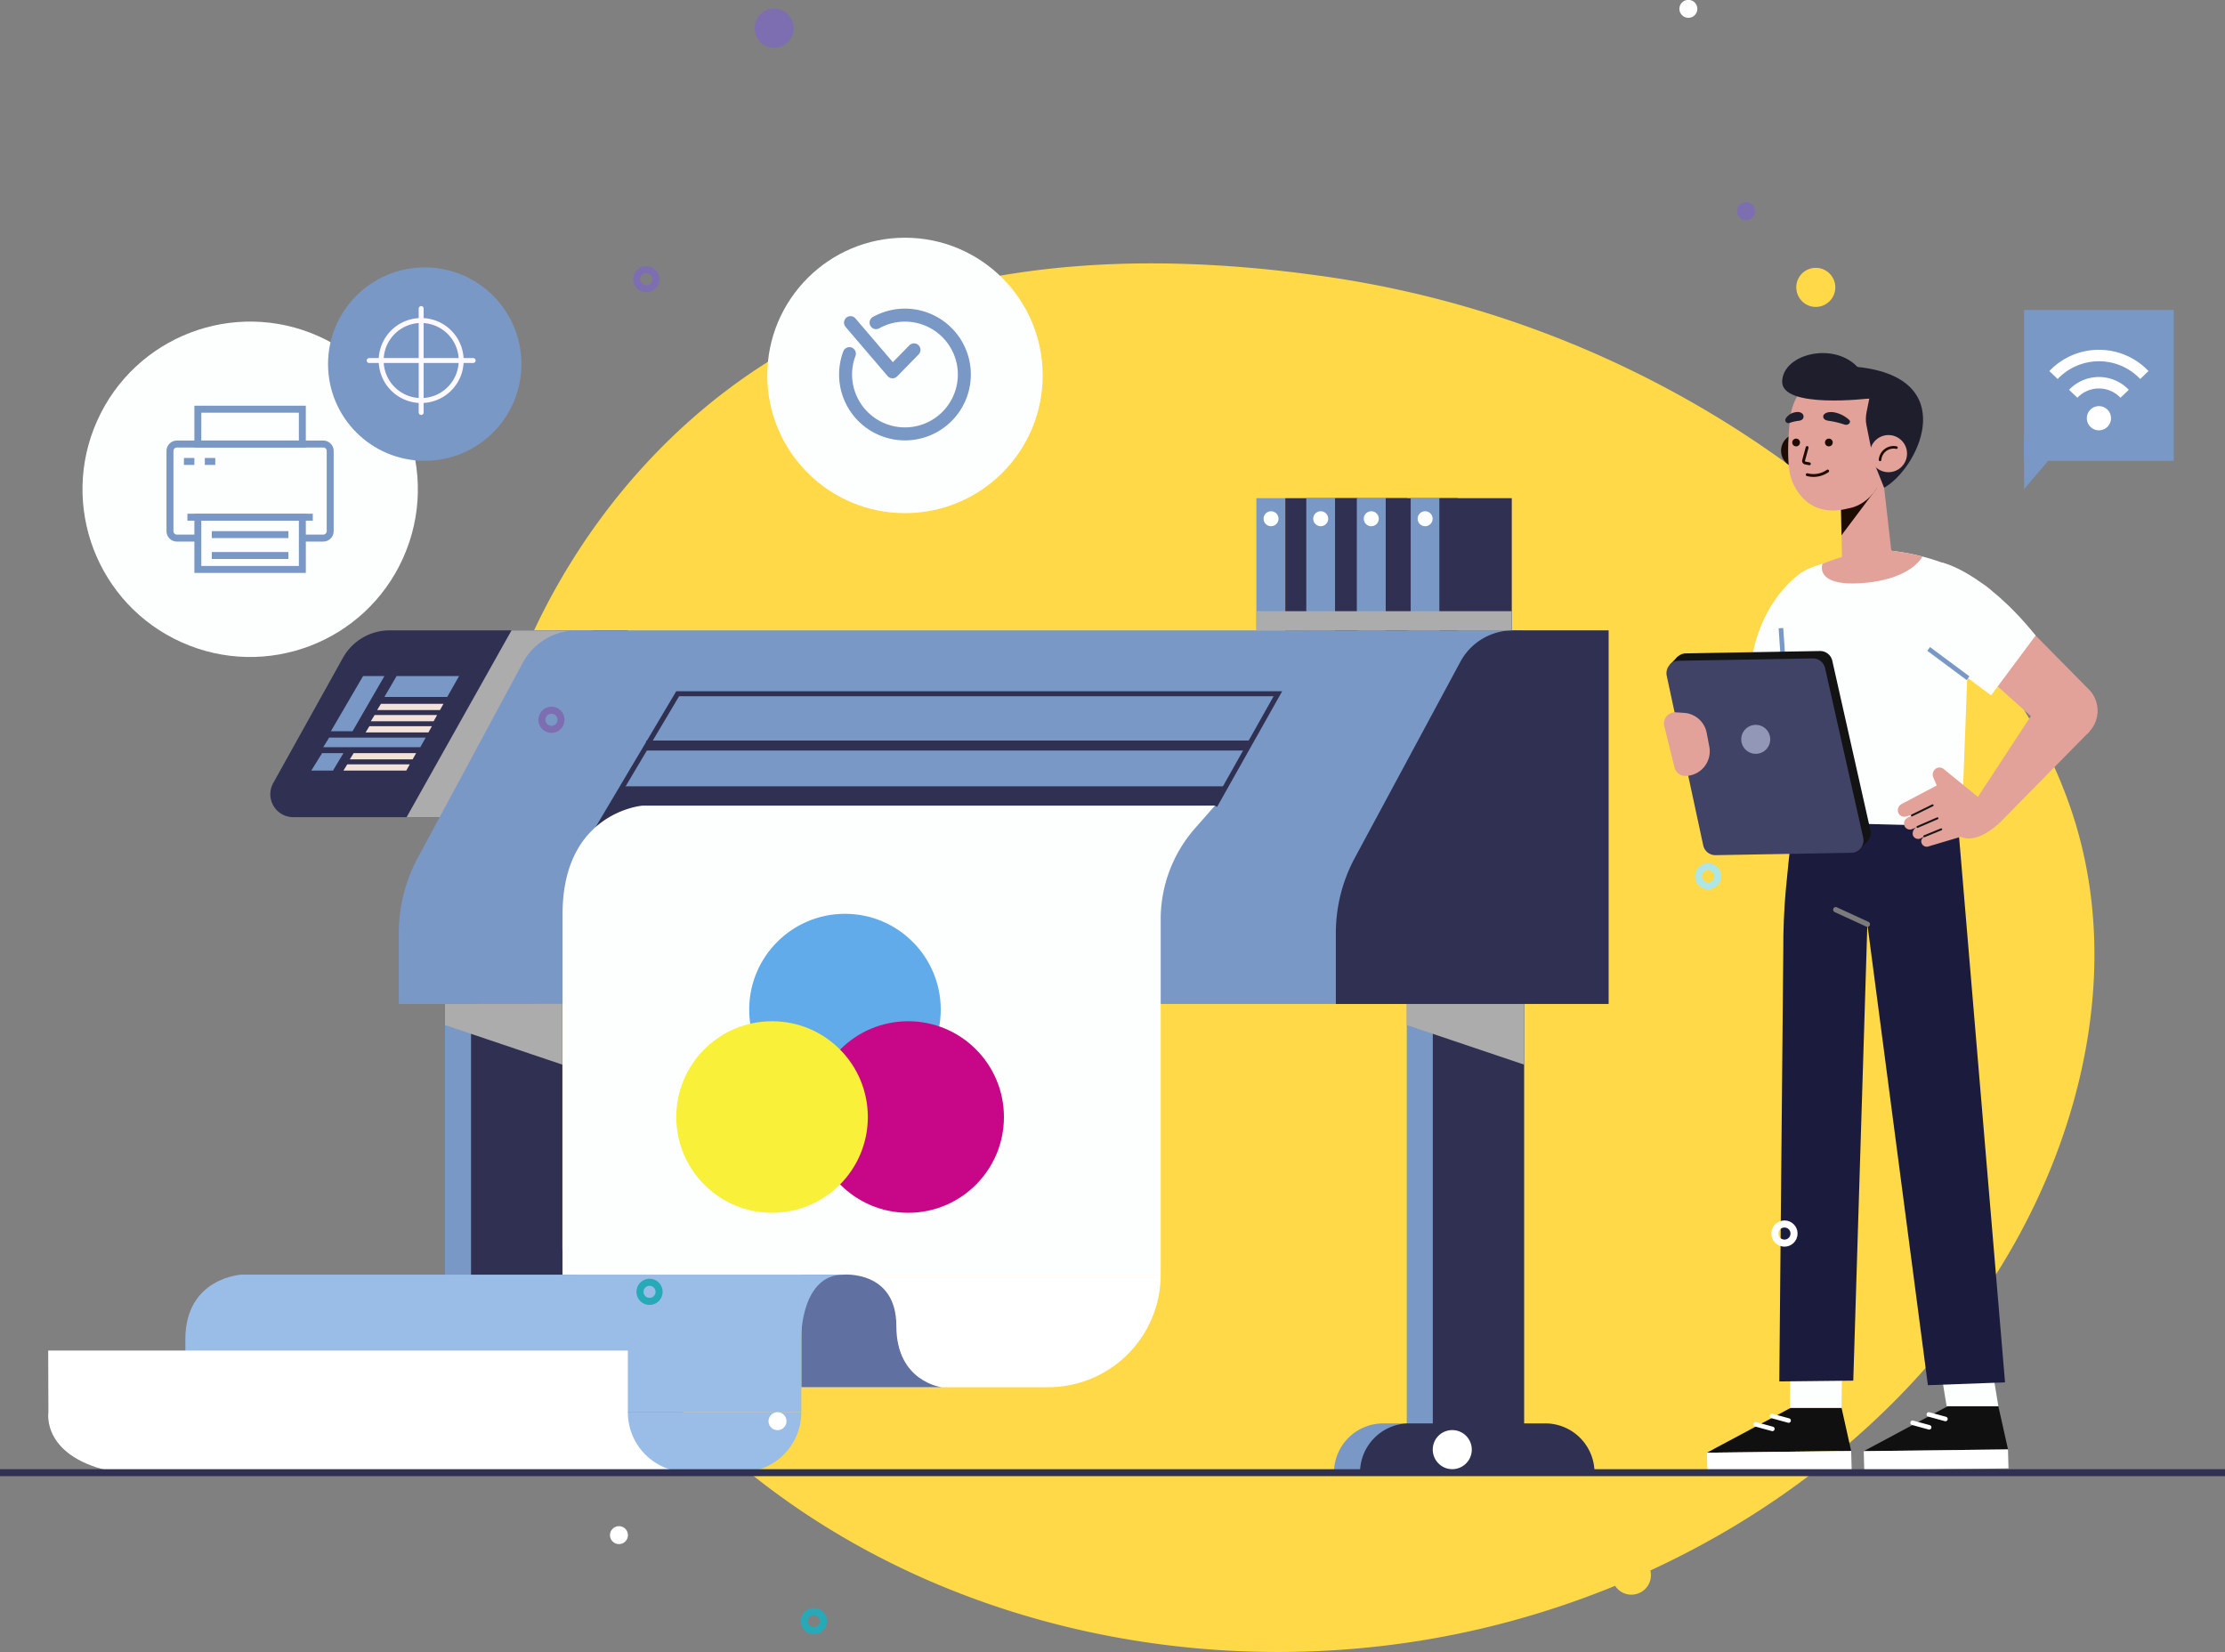 <svg xmlns="http://www.w3.org/2000/svg" xmlns:xlink="http://www.w3.org/1999/xlink" width="472.175" height="350.54" viewBox="0 0 472.175 350.54">
  <rect x="0" y="0" width="472.175" height="350.54" fill="#808080" stroke="none"/>
  <defs>
    <clipPath id="clip-path">
      <path id="Trazado_57752" data-name="Trazado 57752" d="M77.769,116.292,58.027,97.52H97.51L77.769,116.292" transform="translate(-58.027 -97.52)" fill="none"/>
    </clipPath>
  </defs>
  <g id="Grupo_1099237" data-name="Grupo 1099237" transform="translate(-895 -3837.383)">
    <g id="Grupo_1099236" data-name="Grupo 1099236">
      <g id="Grupo_1099235" data-name="Grupo 1099235">
        <g id="Grupo_1099234" data-name="Grupo 1099234">
          <g id="Grupo_1099233" data-name="Grupo 1099233">
            <g id="Grupo_1099232" data-name="Grupo 1099232">
              <g id="Grupo_1099231" data-name="Grupo 1099231">
                <path id="Trazado_873116" data-name="Trazado 873116" d="M210.65,73.881C175.378,69.01,138.118,70.2,106.021,85.618,61.509,107,32.275,155.47,31.154,204.838s24.6,97.877,64.328,127.2S187.61,371.757,236.2,362.952c48.994-8.879,94.98-37.664,120.537-80.4,16.387-27.4,24.047-61.239,14.994-91.858-5.466-18.481-16.639-34.855-29.782-48.952A220.04,220.04,0,0,0,210.65,73.881Z" transform="translate(963.881 3821.939)" fill="#ffd947"/>
                <g id="Grupo_28804" data-name="Grupo 28804" transform="translate(895 3887.826)">
                  <g id="Grupo_28753" data-name="Grupo 28753" transform="translate(6.085 0)">
                    <g id="Grupo_28740" data-name="Grupo 28740" transform="translate(0 6.295)">
                      <g id="Grupo_28736" data-name="Grupo 28736" transform="translate(0 0.102)">
                        <circle id="Elipse_1403" data-name="Elipse 1403" cx="35.577" cy="35.577" r="35.577" transform="matrix(-0.913, -0.408, 0.408, -0.913, 64.972, 93.981)" fill="#fdffff"/>
                        <g id="Grupo_28735" data-name="Grupo 28735" transform="translate(29.25 29.25)">
                          <path id="Trazado_57739" data-name="Trazado 57739" d="M537.4,117.16h4.436v-1.479H537.4a.74.74,0,0,1-.739-.739v-17a.74.74,0,0,1,.739-.74h31.045a.741.741,0,0,1,.74.74v17a.74.74,0,0,1-.74.739h-4.435v1.479h4.435a2.22,2.22,0,0,0,2.217-2.217v-17a2.22,2.22,0,0,0-2.217-2.218H537.4a2.22,2.22,0,0,0-2.217,2.218v17A2.22,2.22,0,0,0,537.4,117.16Z" transform="translate(-535.187 -88.333)" fill="#7a98c5"/>
                          <path id="Trazado_57740" data-name="Trazado 57740" d="M543.558,130.264h23.653V117.7H543.558Zm22.175-1.478h-20.7v-9.609h20.7Z" transform="translate(-537.645 -94.784)" fill="#7a98c5"/>
                          <path id="Trazado_57741" data-name="Trazado 57741" d="M543.558,94.131h23.653v-8.87H543.558Zm22.175-1.479h-20.7V86.74h20.7Z" transform="translate(-537.645 -85.261)" fill="#7a98c5"/>
                          <rect id="Rectángulo_5616" data-name="Rectángulo 5616" width="26.61" height="1.478" transform="translate(4.435 22.914)" fill="#7a98c5"/>
                          <rect id="Rectángulo_5617" data-name="Rectángulo 5617" width="2.217" height="1.478" transform="translate(8.131 11.088)" fill="#7a98c5"/>
                          <rect id="Rectángulo_5618" data-name="Rectángulo 5618" width="2.218" height="1.478" transform="translate(3.696 11.088)" fill="#7a98c5"/>
                          <rect id="Rectángulo_5619" data-name="Rectángulo 5619" width="16.262" height="1.478" transform="translate(9.609 26.61)" fill="#7a98c5"/>
                          <rect id="Rectángulo_5620" data-name="Rectángulo 5620" width="16.262" height="1.478" transform="translate(9.609 31.045)" fill="#7a98c5"/>
                        </g>
                      </g>
                      <g id="Grupo_28739" data-name="Grupo 28739" transform="translate(63.53 0)">
                        <ellipse id="Elipse_1404" data-name="Elipse 1404" cx="20.519" cy="20.519" rx="20.519" ry="20.519" transform="translate(0)" fill="#7a98c5"/>
                        <g id="Grupo_28738" data-name="Grupo 28738" transform="translate(8.212 8.211)">
                          <path id="Trazado_57742" data-name="Trazado 57742" d="M620.412,85.307a9.015,9.015,0,1,0-9.015-9.014A9.025,9.025,0,0,0,620.412,85.307Zm0-16.979a7.964,7.964,0,1,1-7.964,7.965A7.973,7.973,0,0,1,620.412,68.328Z" transform="translate(-608.86 -64.74)" fill="#fdf9ff"/>
                          <g id="Grupo_28737" data-name="Grupo 28737">
                            <path id="Trazado_57743" data-name="Trazado 57743" d="M623.94,86.79a.526.526,0,0,0,.526-.525V64.211a.525.525,0,1,0-1.05,0V86.265A.526.526,0,0,0,623.94,86.79Z" transform="translate(-612.388 -63.685)" fill="#fdf9ff"/>
                            <path id="Trazado_57744" data-name="Trazado 57744" d="M608.33,80.346h22.055a.525.525,0,1,0,0-1.05H608.33a.525.525,0,0,0,0,1.05Z" transform="translate(-607.805 -68.268)" fill="#fdf9ff"/>
                          </g>
                        </g>
                      </g>
                    </g>
                    <g id="Grupo_28749" data-name="Grupo 28749" transform="translate(419.595 15.329)">
                      <g id="Grupo_28742" data-name="Grupo 28742" transform="translate(3.859 0)">
                        <rect id="Rectángulo_5624" data-name="Rectángulo 5624" width="31.765" height="32.019" transform="translate(0)" fill="#7a98c5"/>
                        <path id="Trazado_57748" data-name="Trazado 57748" d="M95.013,129.59v11.163l9.5-11.163Z" transform="translate(-95.013 -102.736)" fill="#7a98c5"/>
                      </g>
                      <g id="Grupo_28748" data-name="Grupo 28748" transform="translate(0 4.199)">
                        <path id="Trazado_57749" data-name="Trazado 57749" d="M82.339,123.027a2.567,2.567,0,1,0,2.567-2.567A2.567,2.567,0,0,0,82.339,123.027Z" transform="translate(-65.165 -104.255)" fill="#fff"/>
                        <g id="Grupo_28747" data-name="Grupo 28747">
                          <g id="Grupo_28746" data-name="Grupo 28746" clip-path="url(#clip-path)">
                            <g id="Grupo_28745" data-name="Grupo 28745" transform="translate(5.222 4.252)">
                              <g id="Grupo_28743" data-name="Grupo 28743" transform="translate(5.772 5.774)">
                                <path id="Trazado_57750" data-name="Trazado 57750" d="M82.34,129.206a8.746,8.746,0,1,0-8.748-8.748A8.755,8.755,0,0,0,82.34,129.206Zm0-15.059a6.312,6.312,0,1,1-6.314,6.311A6.318,6.318,0,0,1,82.34,114.147Z" transform="translate(-73.592 -111.713)" fill="#fff"/>
                              </g>
                              <g id="Grupo_28744" data-name="Grupo 28744">
                                <path id="Trazado_57751" data-name="Trazado 57751" d="M79.938,132.579a14.52,14.52,0,1,0-14.52-14.52A14.536,14.536,0,0,0,79.938,132.579Zm0-26.606a12.086,12.086,0,1,1-12.085,12.085A12.1,12.1,0,0,1,79.938,105.973Z" transform="translate(-65.418 -103.539)" fill="#fff"/>
                              </g>
                            </g>
                          </g>
                        </g>
                      </g>
                    </g>
                    <g id="Grupo_28752" data-name="Grupo 28752" transform="translate(156.744 0)">
                      <g id="Grupo_28750" data-name="Grupo 28750">
                        <ellipse id="Elipse_1405" data-name="Elipse 1405" cx="29.221" cy="29.221" rx="29.221" ry="29.221" fill="#fdffff"/>
                      </g>
                      <g id="Grupo_28751" data-name="Grupo 28751" transform="translate(16.62 16.426)">
                        <path id="Trazado_57753" data-name="Trazado 57753" d="M232.49,74.571a12.6,12.6,0,1,0,5.666-6.577" transform="translate(-231.688 -66.403)" fill="none" stroke="#7a98c5" stroke-linecap="round" stroke-linejoin="round" stroke-width="2.759"/>
                        <path id="Trazado_57754" data-name="Trazado 57754" d="M260.292,74.434l-4.559,4.66-8.915-10.434" transform="translate(-245.779 -67.065)" fill="none" stroke="#7a98c5" stroke-linecap="round" stroke-linejoin="round" stroke-width="2.759"/>
                      </g>
                    </g>
                  </g>
                  <g id="Grupo_28803" data-name="Grupo 28803" transform="translate(0 24.477)">
                    <g id="Grupo_28802" data-name="Grupo 28802" transform="translate(10.228)">
                      <g id="Grupo_28776" data-name="Grupo 28776" transform="translate(0 30.79)">
                        <g id="Grupo_28771" data-name="Grupo 28771" transform="translate(47.125)">
                          <g id="Grupo_28758" data-name="Grupo 28758" transform="translate(21.639 107.324)">
                            <g id="Grupo_28755" data-name="Grupo 28755" transform="translate(0)">
                              <g id="Grupo_28754" data-name="Grupo 28754">
                                <rect id="Rectángulo_5625" data-name="Rectángulo 5625" width="19.383" height="99.458" transform="translate(15.445)" fill="#7a98c5"/>
                                <path id="Rectángulo_5626" data-name="Rectángulo 5626" d="M10.457,0H39.3A10.457,10.457,0,0,1,49.76,10.457v0a0,0,0,0,1,0,0H0a0,0,0,0,1,0,0v0A10.457,10.457,0,0,1,10.457,0Z" transform="translate(0 89.001)" fill="#7a98c5"/>
                                <rect id="Rectángulo_5627" data-name="Rectángulo 5627" width="19.383" height="99.458" transform="translate(20.968)" fill="#2f3052"/>
                                <path id="Rectángulo_5628" data-name="Rectángulo 5628" d="M10.457,0H39.3A10.457,10.457,0,0,1,49.76,10.457v0a0,0,0,0,1,0,0H0a0,0,0,0,1,0,0v0A10.457,10.457,0,0,1,10.457,0Z" transform="translate(5.523 89.001)" fill="#2f3052"/>
                              </g>
                              <path id="Trazado_57756" data-name="Trazado 57756" d="M572.476,300.038v12.874l-24.906-8.4v-4.479Z" transform="translate(-532.125 -300.038)" fill="#acacac" style="mix-blend-mode: multiply;isolation: isolate"/>
                            </g>
                            <g id="Grupo_28757" data-name="Grupo 28757" transform="translate(204.101)">
                              <g id="Grupo_28756" data-name="Grupo 28756" transform="translate(0)">
                                <rect id="Rectángulo_5629" data-name="Rectángulo 5629" width="19.383" height="99.458" transform="translate(15.445)" fill="#7a98c5"/>
                                <path id="Rectángulo_5630" data-name="Rectángulo 5630" d="M10.457,0H39.3A10.457,10.457,0,0,1,49.76,10.457v0a0,0,0,0,1,0,0H0a0,0,0,0,1,0,0v0A10.457,10.457,0,0,1,10.457,0Z" transform="translate(0 89.001)" fill="#7a98c5"/>
                                <rect id="Rectángulo_5631" data-name="Rectángulo 5631" width="19.383" height="99.458" transform="translate(20.968)" fill="#2f3052"/>
                                <path id="Rectángulo_5632" data-name="Rectángulo 5632" d="M10.457,0H39.3A10.457,10.457,0,0,1,49.76,10.457v0a0,0,0,0,1,0,0H0a0,0,0,0,1,0,0v0A10.457,10.457,0,0,1,10.457,0Z" transform="translate(5.523 89.001)" fill="#2f3052"/>
                              </g>
                              <path id="Trazado_57757" data-name="Trazado 57757" d="M283.55,300.038v12.874l-24.906-8.4v-4.479Z" transform="translate(-243.199 -300.038)" fill="#acacac" style="mix-blend-mode: multiply;isolation: isolate"/>
                            </g>
                          </g>
                          <g id="Grupo_28763" data-name="Grupo 28763" transform="translate(0 28.048)">
                            <g id="Grupo_28760" data-name="Grupo 28760">
                              <path id="Trazado_57758" data-name="Trazado 57758" d="M603.785,187.815H553.24a11.369,11.369,0,0,0-9.9,5.788l-14.8,26.594a4.866,4.866,0,0,0,4.24,7.255h53.834Z" transform="translate(-527.899 -187.815)" fill="#2f3052"/>
                              <path id="Trazado_57759" data-name="Trazado 57759" d="M560.764,187.815,538.5,227.453H556.34l21.619-39.638Z" transform="translate(-509.564 -187.815)" fill="#acacac" style="mix-blend-mode: multiply;isolation: isolate"/>
                              <g id="Grupo_28759" data-name="Grupo 28759" transform="translate(8.704 9.7)">
                                <path id="Trazado_57760" data-name="Trazado 57760" d="M594.447,201.546l-2.512,4.426H578.6l2.583-4.426Z" transform="translate(-563.081 -201.546)" fill="#7a98c5"/>
                                <path id="Trazado_57761" data-name="Trazado 57761" d="M597.36,209.874l-.741,1.321H583.285l.812-1.321Z" transform="translate(-569.303 -203.991)" fill="#f3e2d9"/>
                                <path id="Trazado_57762" data-name="Trazado 57762" d="M599.269,213.243l-.741,1.321H585.194l.812-1.321Z" transform="translate(-572.561 -204.98)" fill="#f3e2d9"/>
                                <path id="Trazado_57763" data-name="Trazado 57763" d="M600.839,216.6l-.741,1.321H586.763l.812-1.321Z" transform="translate(-575.24 -205.964)" fill="#f3e2d9"/>
                                <path id="Trazado_57764" data-name="Trazado 57764" d="M605.583,224.7l-.741,1.321H591.508l.812-1.321Z" transform="translate(-583.335 -208.343)" fill="#f3e2d9"/>
                                <path id="Trazado_57765" data-name="Trazado 57765" d="M607.492,228.066l-.741,1.322H593.417l.812-1.322Z" transform="translate(-586.593 -209.332)" fill="#f3e2d9"/>
                                <path id="Trazado_57766" data-name="Trazado 57766" d="M610.37,220.015l-1.145,2.042h-20.6l1.254-2.042Z" transform="translate(-586.085 -206.968)" fill="#7a98c5"/>
                                <path id="Trazado_57767" data-name="Trazado 57767" d="M612.391,201.546l-6.757,11.7h-4.6l6.828-11.7Z" transform="translate(-596.871 -201.546)" fill="#7a98c5"/>
                                <path id="Trazado_57768" data-name="Trazado 57768" d="M620.166,224.7l-2.223,3.7h-4.6l2.293-3.7Z" transform="translate(-613.342 -208.343)" fill="#7a98c5"/>
                              </g>
                            </g>
                            <g id="Grupo_28762" data-name="Grupo 28762" transform="translate(27.277)">
                              <path id="Trazado_57769" data-name="Trazado 57769" d="M497.571,267.091H259.031V252.056a33.693,33.693,0,0,1,4.025-15.969L285.335,194.7a13.088,13.088,0,0,1,11.524-6.884H497.571Z" transform="translate(-259.031 -187.815)" fill="#7a98c5"/>
                              <path id="Trazado_57770" data-name="Trazado 57770" d="M291.149,267.091h-57.89V252.056a33.693,33.693,0,0,1,4.025-15.969l22.395-41.6a12.678,12.678,0,0,1,11.163-6.669h20.307Z" transform="translate(-34.403 -187.815)" fill="#2f3052"/>
                              <g id="Grupo_28761" data-name="Grupo 28761" transform="translate(42.227 13.447)">
                                <path id="Trazado_57771" data-name="Trazado 57771" d="M463.582,230.6l13.366-23.752H349.572l-16.954,28.558" transform="translate(-332.617 -206.85)" fill="none" stroke="#2f3052" stroke-miterlimit="10" stroke-width="1.062"/>
                                <line id="Línea_1" data-name="Línea 1" x1="127.818" transform="translate(10.317 10.991)" fill="none" stroke="#2f3052" stroke-miterlimit="10" stroke-width="2.123"/>
                                <path id="Trazado_57772" data-name="Trazado 57772" d="M481.544,234.659H353.516l-5.244,8.914,130.965-4.806Z" transform="translate(-348.272 -215.014)" fill="#2f3052"/>
                              </g>
                            </g>
                          </g>
                          <g id="Grupo_28770" data-name="Grupo 28770" transform="translate(209.27)">
                            <g id="Grupo_28769" data-name="Grupo 28769" transform="translate(0)">
                              <g id="Grupo_28764" data-name="Grupo 28764" transform="translate(0)">
                                <rect id="Rectángulo_5633" data-name="Rectángulo 5633" width="6.13" height="28.048" transform="translate(0)" fill="#7a98c5"/>
                                <rect id="Rectángulo_5634" data-name="Rectángulo 5634" width="15.322" height="28.048" transform="translate(6.13)" fill="#2f3052"/>
                              </g>
                              <g id="Grupo_28765" data-name="Grupo 28765" transform="translate(10.589)">
                                <rect id="Rectángulo_5635" data-name="Rectángulo 5635" width="6.13" height="28.048" transform="translate(0)" fill="#7a98c5"/>
                                <rect id="Rectángulo_5636" data-name="Rectángulo 5636" width="15.321" height="28.048" transform="translate(6.13)" fill="#2f3052"/>
                              </g>
                              <g id="Grupo_28766" data-name="Grupo 28766" transform="translate(21.315)">
                                <rect id="Rectángulo_5637" data-name="Rectángulo 5637" width="6.13" height="28.048" transform="translate(0)" fill="#7a98c5"/>
                                <rect id="Rectángulo_5638" data-name="Rectángulo 5638" width="15.321" height="28.048" transform="translate(6.13)" fill="#2f3052"/>
                              </g>
                              <g id="Grupo_28767" data-name="Grupo 28767" transform="translate(32.744)">
                                <rect id="Rectángulo_5639" data-name="Rectángulo 5639" width="6.13" height="28.048" transform="translate(0)" fill="#7a98c5"/>
                                <rect id="Rectángulo_5640" data-name="Rectángulo 5640" width="15.322" height="28.048" transform="translate(6.13)" fill="#2f3052"/>
                              </g>
                              <g id="Grupo_28768" data-name="Grupo 28768" transform="translate(1.522 2.772)">
                                <path id="Trazado_57773" data-name="Trazado 57773" d="M286.14,153.623a1.588,1.588,0,1,0,1.588-1.588A1.588,1.588,0,0,0,286.14,153.623Z" transform="translate(-253.44 -152.035)" fill="#fdffff"/>
                                <path id="Trazado_57774" data-name="Trazado 57774" d="M302.319,153.623a1.588,1.588,0,1,0,1.588-1.588A1.588,1.588,0,0,0,302.319,153.623Z" transform="translate(-281.048 -152.035)" fill="#fdffff"/>
                                <path id="Trazado_57775" data-name="Trazado 57775" d="M317.5,153.623a1.588,1.588,0,1,0,1.588-1.588A1.589,1.589,0,0,0,317.5,153.623Z" transform="translate(-306.959 -152.035)" fill="#fdffff"/>
                                <ellipse id="Elipse_1406" data-name="Elipse 1406" cx="1.588" cy="1.588" rx="1.588" ry="1.588" transform="translate(0 0)" fill="#fdffff"/>
                              </g>
                            </g>
                            <rect id="Rectángulo_5641" data-name="Rectángulo 5641" width="54.196" height="4.071" transform="translate(0 23.977)" fill="#acacac" style="mix-blend-mode: multiply;isolation: isolate"/>
                          </g>
                        </g>
                        <g id="Grupo_28775" data-name="Grupo 28775" transform="translate(0 65.246)">
                          <g id="Grupo_28773" data-name="Grupo 28773" transform="translate(109.155)">
                            <path id="Trazado_57776" data-name="Trazado 57776" d="M444.1,381.345h0a23.887,23.887,0,0,1-23.887,23.887H367.83V381.345Z" transform="translate(-317.167 -281.831)" fill="#fff"/>
                            <path id="Trazado_57777" data-name="Trazado 57777" d="M489.978,240.473H368.463s-16.924,1.354-16.924,23.017v76.5H478.47V264.592a29.251,29.251,0,0,1,7.282-19.313Z" transform="translate(-351.539 -240.473)" fill="#fdffff"/>
                            <g id="Grupo_28772" data-name="Grupo 28772" transform="translate(24.134 22.947)">
                              <ellipse id="Elipse_1407" data-name="Elipse 1407" cx="20.324" cy="20.324" rx="20.324" ry="20.324" transform="translate(15.473)" fill="#61abeb" style="mix-blend-mode: multiply;isolation: isolate"/>
                              <ellipse id="Elipse_1408" data-name="Elipse 1408" cx="20.324" cy="20.324" rx="20.324" ry="20.324" transform="translate(28.884 22.796)" fill="#c80788" style="mix-blend-mode: multiply;isolation: isolate"/>
                              <ellipse id="Elipse_1409" data-name="Elipse 1409" cx="20.324" cy="20.324" rx="20.324" ry="20.324" transform="translate(0 22.796)" fill="#f8f039" style="mix-blend-mode: multiply;isolation: isolate"/>
                            </g>
                          </g>
                          <g id="Grupo_28774" data-name="Grupo 28774" transform="translate(0 99.494)">
                            <path id="Trazado_57778" data-name="Trazado 57778" d="M442.538,381.337s11.236-.988,11.236,10.889,9.635,13,9.635,13H433.6V381.337Z" transform="translate(-273.787 -381.317)" fill="#5f70a1"/>
                            <path id="Trazado_57779" data-name="Trazado 57779" d="M602.8,381.345H475.06s-11.91.627-11.91,13.728v15.483H593.864V394.241S593.932,381.345,602.8,381.345Z" transform="translate(-434.046 -381.325)" fill="#9abde7"/>
                            <path id="Trazado_57780" data-name="Trazado 57780" d="M506.606,417.25s-1.568,9.635,14.118,12.685H644.646L629.573,417.25V404.144H506.563Z" transform="translate(-506.562 -388.018)" fill="#fff"/>
                            <path id="Trazado_57781" data-name="Trazado 57781" d="M512.6,422.7h0a12.685,12.685,0,0,1-12.685,12.685H488.48A12.685,12.685,0,0,1,475.795,422.7H512.6Z" transform="translate(-352.784 -393.465)" fill="#9abde7"/>
                          </g>
                        </g>
                      </g>
                      <g id="Grupo_28801" data-name="Grupo 28801" transform="translate(342.887)">
                        <g id="Grupo_28800" data-name="Grupo 28800" transform="translate(0)">
                          <g id="Grupo_28784" data-name="Grupo 28784" transform="translate(9.117 94.262)">
                            <g id="Grupo_28779" data-name="Grupo 28779" transform="translate(33.278 114.036)">
                              <g id="Grupo_28778" data-name="Grupo 28778" transform="translate(0 15.178)">
                                <path id="Trazado_57782" data-name="Trazado 57782" d="M141.862,420.876H131.1l-17.8,9.524,30.612-.365Z" transform="translate(-113.293 -420.876)" fill="#101010"/>
                                <g id="Grupo_28777" data-name="Grupo 28777" transform="translate(0 9.159)">
                                  <path id="Trazado_57783" data-name="Trazado 57783" d="M143.861,437.87l-.106-4.029-30.612.365.107,4.029Z" transform="translate(-113.142 -433.842)" fill="#fff"/>
                                </g>
                                <line id="Línea_2" data-name="Línea 2" x2="3.527" y2="0.964" transform="translate(10.363 3.507)" fill="none" stroke="#fff" stroke-linecap="round" stroke-linejoin="round" stroke-width="0.959"/>
                                <line id="Línea_3" data-name="Línea 3" x2="3.527" y2="0.964" transform="translate(13.811 1.738)" fill="none" stroke="#fff" stroke-linecap="round" stroke-linejoin="round" stroke-width="0.959"/>
                              </g>
                              <path id="Trazado_57784" data-name="Trazado 57784" d="M116.186,399.391h10.973l2.5,15.177H118.686Z" transform="translate(-101.09 -399.391)" fill="#fdffff"/>
                            </g>
                            <g id="Grupo_28782" data-name="Grupo 28782" transform="translate(0 114.367)">
                              <g id="Grupo_28781" data-name="Grupo 28781" transform="translate(0 15.178)">
                                <path id="Trazado_57785" data-name="Trazado 57785" d="M188.97,421.345H178.2l-17.8,9.524,30.612-.365Z" transform="translate(-160.401 -421.345)" fill="#101010"/>
                                <g id="Grupo_28780" data-name="Grupo 28780" transform="translate(0 9.159)">
                                  <path id="Trazado_57786" data-name="Trazado 57786" d="M190.969,438.339l-.107-4.029-30.612.365.107,4.029Z" transform="translate(-160.25 -434.31)" fill="#fff"/>
                                </g>
                                <line id="Línea_4" data-name="Línea 4" x2="3.527" y2="0.964" transform="translate(10.363 3.508)" fill="none" stroke="#fff" stroke-linecap="round" stroke-linejoin="round" stroke-width="0.959"/>
                                <line id="Línea_5" data-name="Línea 5" x2="3.527" y2="0.964" transform="translate(13.81 1.738)" fill="none" stroke="#fff" stroke-linecap="round" stroke-linejoin="round" stroke-width="0.959"/>
                              </g>
                              <path id="Trazado_57787" data-name="Trazado 57787" d="M163.219,399.859h10.973l-.18,15.177H163.04Z" transform="translate(-145.444 -399.859)" fill="#fdffff"/>
                            </g>
                            <g id="Grupo_28783" data-name="Grupo 28783" transform="translate(15.359)">
                              <path id="Trazado_57788" data-name="Trazado 57788" d="M118.115,237.962s-.908,1.939-2.573,19.8c-.343,3.671-.555,8.786-.518,12.473l-.849,91.679,15.7-.169,2.99-96.847,12.844,97.809,16.371-.595L151.852,240.746l-7.393-1.284Z" transform="translate(-114.175 -237.962)" fill="#1b1c3d"/>
                              <line id="Línea_6" data-name="Línea 6" x1="6.713" y1="3.091" transform="translate(11.979 23.845)" fill="none" stroke="#7b7b7b" stroke-linecap="round" stroke-linejoin="round" stroke-width="1.11"/>
                            </g>
                          </g>
                          <g id="Grupo_28796" data-name="Grupo 28796" transform="translate(0 41.658)">
                            <g id="Grupo_28788" data-name="Grupo 28788" transform="translate(18.322 4.833)">
                              <g id="Grupo_28787" data-name="Grupo 28787">
                                <g id="Grupo_28786" data-name="Grupo 28786">
                                  <g id="Grupo_28785" data-name="Grupo 28785">
                                    <path id="Trazado_57789" data-name="Trazado 57789" d="M183.078,170.336s-9.225,5.5-11.018,20.389l13.172,7.237Z" transform="translate(-172.06 -170.336)" fill="#fdffff"/>
                                  </g>
                                </g>
                              </g>
                            </g>
                            <g id="Grupo_28789" data-name="Grupo 28789" transform="translate(24.637)">
                              <path id="Trazado_57790" data-name="Trazado 57790" d="M146.511,163.677a46.212,46.212,0,0,1,13.252,3.077,32.674,32.674,0,0,1,2.992,1.358c2.941,1.539,2.061,4.864,1.691,8.259l-1.728,45.9-37.035-.942-1.47-43.448a10.433,10.433,0,0,1,6.8-10.608c4.85-1.71,10.77-3.625,13.351-3.781Z" transform="translate(-124.187 -163.495)" fill="#fdffff"/>
                              <line id="Línea_7" data-name="Línea 7" x1="0.922" y1="13.442" transform="translate(0.185 16.707)" fill="none" stroke="#7a98c5" stroke-miterlimit="10" stroke-width="0.984"/>
                              <path id="Trazado_57791" data-name="Trazado 57791" d="M139.137,166.519s6.817-2.67,11.168-3.024a48.786,48.786,0,0,1,10.033,1.512s-2.267,4.838-12.7,5.631S139.137,166.519,139.137,166.519Z" transform="translate(-130.124 -163.495)" fill="#e3a299"/>
                            </g>
                            <g id="Grupo_28791" data-name="Grupo 28791" transform="translate(0 21.563)">
                              <g id="Grupo_28790" data-name="Grupo 28790" transform="translate(0.53)">
                                <path id="Trazado_57792" data-name="Trazado 57792" d="M154.594,197.725l7.738,35.956a2.647,2.647,0,0,0,2.634,2.09l28.779-.508a2.647,2.647,0,0,0,2.536-3.228l-8.086-35.95a2.647,2.647,0,0,0-2.629-2.066l-28.432.5A2.647,2.647,0,0,0,154.594,197.725Z" transform="translate(-153.002 -194.019)" fill="#131314"/>
                                <path id="Trazado_57793" data-name="Trazado 57793" d="M156.991,195.711l-1.7,1.756L195.6,236.59l1.819-1.886Z" transform="translate(-154.612 -194.516)" fill="#131314"/>
                                <path id="Trazado_57794" data-name="Trazado 57794" d="M156.76,199.946,164.5,235.9a2.647,2.647,0,0,0,2.635,2.09l28.779-.507a2.648,2.648,0,0,0,2.536-3.228l-8.086-35.949a2.647,2.647,0,0,0-2.629-2.066l-28.432.5A2.647,2.647,0,0,0,156.76,199.946Z" transform="translate(-156.7 -194.671)" fill="#404366"/>
                                <path id="Trazado_57795" data-name="Trazado 57795" d="M184.736,218.947a3.073,3.073,0,1,0,3.38-2.731A3.073,3.073,0,0,0,184.736,218.947Z" transform="translate(-168.844 -200.531)" fill="#9297b7"/>
                              </g>
                              <path id="Trazado_57796" data-name="Trazado 57796" d="M202.955,215.356l2.167,8.777a2.362,2.362,0,0,0,2.336,1.8h0a5.236,5.236,0,0,0,5.051-6.215l-.557-2.925a5.235,5.235,0,0,0-4.8-4.244l-1.747-.115A2.364,2.364,0,0,0,202.955,215.356Z" transform="translate(-202.885 -199.423)" fill="#e3a299"/>
                            </g>
                            <g id="Grupo_28795" data-name="Grupo 28795" transform="translate(49.627 2.771)">
                              <g id="Grupo_28792" data-name="Grupo 28792" transform="translate(0 23.445)">
                                <path id="Trazado_57797" data-name="Trazado 57797" d="M106.154,200.606,88.738,227.2l4.691,5.322,19.226-19.54Z" transform="translate(-71.927 -200.606)" fill="#e3a299"/>
                                <path id="Trazado_57798" data-name="Trazado 57798" d="M116.762,236.756l7.45-3.93-.731-1.7a1.538,1.538,0,0,1,.4-1.772,1.407,1.407,0,0,1,1.8-.03l7.337,5.977,4.435,5.562c-4.024,3.574-6.654,3.531-8.17,2.838-.177.061-.352.128-.531.182l-6.192,1.842a1.16,1.16,0,0,1-1.52-.571c-.2-.419-.275-1.091.916-1.718l-1.192.627a1.206,1.206,0,0,1-1.592-.622,1.47,1.47,0,0,1,.76-1.741l-.913.372a1.244,1.244,0,0,1-1.686-.769,1.37,1.37,0,0,1,.68-1.623l1.317-.692-1.563.393a1.355,1.355,0,0,1-1.759-.918A1.486,1.486,0,0,1,116.762,236.756Z" transform="translate(-115.954 -208.947)" fill="#e3a299"/>
                                <line id="Línea_8" data-name="Línea 8" y1="2.156" x2="4.404" transform="translate(2.984 28.083)" fill="none" stroke="#171717" stroke-linecap="round" stroke-linejoin="round" stroke-width="0.414"/>
                                <line id="Línea_9" data-name="Línea 9" y1="1.835" x2="4.246" transform="translate(4.168 30.841)" fill="none" stroke="#171717" stroke-linecap="round" stroke-linejoin="round" stroke-width="0.414"/>
                                <line id="Línea_10" data-name="Línea 10" y1="1.472" x2="3.598" transform="translate(5.61 33.181)" fill="none" stroke="#171717" stroke-linecap="round" stroke-linejoin="round" stroke-width="0.414"/>
                              </g>
                              <g id="Grupo_28794" data-name="Grupo 28794" transform="translate(5.384)">
                                <path id="Trazado_57799" data-name="Trazado 57799" d="M88.4,185.076l22.147,19.815a5.944,5.944,0,0,0,7.763.791h0a6.482,6.482,0,0,0,1.118-9.481L98.607,175.094A6.837,6.837,0,0,0,89,174.287h0A7.458,7.458,0,0,0,88.4,185.076Z" transform="translate(-83.989 -168.964)" fill="#e3a299"/>
                                <g id="Grupo_28793" data-name="Grupo 28793" transform="translate(0)">
                                  <path id="Trazado_57800" data-name="Trazado 57800" d="M108.915,167.418s8.894,1.8,19.936,15.5L119.4,195.61l-14.409-10.7Z" transform="translate(-104.987 -167.418)" fill="#fdffff"/>
                                  <line id="Línea_11" data-name="Línea 11" x1="8.358" y1="6.208" transform="translate(1.159 18.35)" fill="none" stroke="#7a98c5" stroke-miterlimit="10" stroke-width="0.984"/>
                                </g>
                              </g>
                            </g>
                          </g>
                          <g id="Grupo_28799" data-name="Grupo 28799" transform="translate(24.862)">
                            <path id="Trazado_57801" data-name="Trazado 57801" d="M178.37,133.145a3.6,3.6,0,1,1-2.715-4.3A3.6,3.6,0,0,1,178.37,133.145Z" transform="translate(-171.266 -111.639)" fill="#1e0b02"/>
                            <path id="Trazado_57802" data-name="Trazado 57802" d="M148.084,143.477l.324,14.138,10.623-.922-2.616-22.976Z" transform="translate(-135.461 -113.095)" fill="#e3a299"/>
                            <path id="Trazado_57803" data-name="Trazado 57803" d="M152.724,155.062l7.577-10.084-7.715,2.569Z" transform="translate(-139.912 -116.401)" fill="#1e0b02"/>
                            <path id="Trazado_57804" data-name="Trazado 57804" d="M155.351,113.271c-3.632.486-5.4,4.334-5.762,7.788-.414,3.976-.783,10.14.454,13.159,1.912,4.668,5.969,7.4,12.107,5.74,0,0,7.185-.875,8.223-11.709C171.6,115.431,163.079,112.237,155.351,113.271Z" transform="translate(-147.709 -107.039)" fill="#e3a299"/>
                            <g id="Grupo_28797" data-name="Grupo 28797" transform="translate(0.883 12.507)">
                              <path id="Trazado_57805" data-name="Trazado 57805" d="M177.4,131.194a.823.823,0,1,1-.658-.96A.823.823,0,0,1,177.4,131.194Z" transform="translate(-174.29 -124.576)" fill="#1e0b02"/>
                              <path id="Trazado_57806" data-name="Trazado 57806" d="M167.572,131.194a.823.823,0,1,1-.657-.96A.822.822,0,0,1,167.572,131.194Z" transform="translate(-157.514 -124.576)" fill="#1e0b02"/>
                              <path id="Trazado_57807" data-name="Trazado 57807" d="M173.725,132.891l-.751,2.732a.456.456,0,0,0,.356.557l.87.168" transform="translate(-169.087 -125.36)" fill="none" stroke="#1e0b02" stroke-linecap="round" stroke-linejoin="round" stroke-width="0.604"/>
                              <path id="Trazado_57808" data-name="Trazado 57808" d="M178.55,122.908s.324.976-.891,1.175a8.859,8.859,0,0,0-2.025.457.657.657,0,0,1-.81-.242h0a.648.648,0,0,1,0-.709,3,3,0,0,1,2.018-1.313C178.276,122.019,178.55,122.908,178.55,122.908Z" transform="translate(-174.715 -122.23)" fill="#1f1e2d"/>
                              <path id="Trazado_57809" data-name="Trazado 57809" d="M160.811,122.955s-.372.983,1.2,1.155a18.778,18.778,0,0,1,3.286.79.968.968,0,0,0,1.027-.261h0a.53.53,0,0,0-.025-.709,6.465,6.465,0,0,0-3.314-1.647C161.122,122.061,160.811,122.955,160.811,122.955Z" transform="translate(-152.719 -122.235)" fill="#1f1e2d"/>
                              <path id="Trazado_57810" data-name="Trazado 57810" d="M171.8,139.951a5.25,5.25,0,0,1-4.335.778" transform="translate(-162.804 -127.433)" fill="none" stroke="#1e0b02" stroke-linecap="round" stroke-linejoin="round" stroke-width="0.604"/>
                            </g>
                            <path id="Trazado_57811" data-name="Trazado 57811" d="M154.882,128.842l-1.586-7.913c-.357-1.835.231-3.35.626-5.583-6.951.018-15.125-.088-15.125-.721,0,0,1.977-7.9,14.828-5.673,19.327,3.35,10.473,21.378,3.435,25.333Z" transform="translate(-135.201 -105.708)" fill="#1f1e2d"/>
                            <g id="Grupo_28798" data-name="Grupo 28798" transform="translate(18.845 17.398)">
                              <path id="Trazado_57812" data-name="Trazado 57812" d="M151.4,133.959a3.938,3.938,0,1,1-2.973-4.708A3.937,3.937,0,0,1,151.4,133.959Z" transform="translate(-143.621 -129.153)" fill="#e3a299"/>
                              <path id="Trazado_57813" data-name="Trazado 57813" d="M150.282,132.9a2.884,2.884,0,0,0-3.476,2.6" transform="translate(-144.655 -130.24)" fill="none" stroke="#1e0b02" stroke-linecap="round" stroke-linejoin="round" stroke-width="0.545"/>
                            </g>
                            <path id="Trazado_57814" data-name="Trazado 57814" d="M173.448,114.153s-18.765,2.3-18.5-3.671,11.417-8.484,16.31-2.644Z" transform="translate(-154.727 -104.525)" fill="#1f1e2d"/>
                          </g>
                        </g>
                      </g>
                    </g>
                    <line id="Línea_12" data-name="Línea 12" x1="472.175" transform="translate(0 237.571)" fill="none" stroke="#2f3052" stroke-miterlimit="10" stroke-width="1.476"/>
                  </g>
                </g>
                <g id="Grupo_1098987" data-name="Grupo 1098987" transform="translate(1010 3837.383)">
                  <path id="Trazado_873103" data-name="Trazado 873103" d="M379.063,93.578a1.9,1.9,0,1,0-.127-2.953A1.891,1.891,0,0,0,379.063,93.578Z" transform="translate(-136.895 -90.172)" fill="#fff"/>
                  <path id="Trazado_873104" data-name="Trazado 873104" d="M149.688,396.121a1.9,1.9,0,1,0-.127-2.953A1.891,1.891,0,0,0,149.688,396.121Z" transform="translate(-100.817 -93.028)" fill="#fff"/>
                  <path id="Trazado_873105" data-name="Trazado 873105" d="M417.349,416.572a1.9,1.9,0,1,0-.126-2.953A1.891,1.891,0,0,0,417.349,416.572Z" transform="translate(-168.213 -98.177)" fill="#ffd947"/>
                  <path id="Trazado_873106" data-name="Trazado 873106" d="M303.391,45.119a1.9,1.9,0,1,0-.127-2.953A1.891,1.891,0,0,0,303.391,45.119Z" transform="translate(-48.986 1.204)" fill="#7d6eb2"/>
                  <path id="Trazado_873108" data-name="Trazado 873108" d="M104.719,428.437a1.9,1.9,0,1,0-.127-2.953A1.891,1.891,0,0,0,104.719,428.437Z" transform="translate(-89.494 -101.165)" fill="#fff"/>
                  <path id="Trazado_873109" data-name="Trazado 873109" d="M339.883,405.75a4.146,4.146,0,1,0-2.028-5.913A4.171,4.171,0,0,0,339.883,405.75Z" transform="translate(-148.259 -94.309)" fill="#fff"/>
                  <path id="Trazado_873110" data-name="Trazado 873110" d="M390.693,441.344a4.146,4.146,0,1,0-2.028-5.913A4.17,4.17,0,0,0,390.693,441.344Z" transform="translate(-161.052 -103.271)" fill="#ffd947"/>
                  <path id="Trazado_873111" data-name="Trazado 873111" d="M176.546,57.48a4.146,4.146,0,1,0-2.028-5.913A4.17,4.17,0,0,0,176.546,57.48Z" transform="translate(-128.829 -47.654)" fill="#7d6eb2"/>
                  <path id="Trazado_873113" data-name="Trazado 873113" d="M321.991,68.312a4.146,4.146,0,1,0-2.028-5.913A4.171,4.171,0,0,0,321.991,68.312Z" transform="translate(-53.221 -3.492)" fill="#ffd947"/>
                  <circle id="Elipse_11484" data-name="Elipse 11484" cx="2.031" cy="2.031" r="2.031" transform="translate(20.81 272.088)" fill="none" stroke="#26aab7" stroke-linecap="round" stroke-linejoin="round" stroke-width="1.5"/>
                  <circle id="Elipse_11485" data-name="Elipse 11485" cx="2.031" cy="2.031" r="2.031" transform="translate(55.678 341.969)" fill="none" stroke="#26aab7" stroke-linecap="round" stroke-linejoin="round" stroke-width="1.5"/>
                  <circle id="Elipse_11486" data-name="Elipse 11486" cx="2.031" cy="2.031" r="2.031" transform="translate(261.657 259.72)" fill="none" stroke="#fff" stroke-linecap="round" stroke-linejoin="round" stroke-width="1.5"/>
                  <circle id="Elipse_11487" data-name="Elipse 11487" cx="2.031" cy="2.031" r="2.031" transform="translate(0 150.701)" fill="none" stroke="#7d6eb2" stroke-linecap="round" stroke-linejoin="round" stroke-width="1.5"/>
                  <circle id="Elipse_11488" data-name="Elipse 11488" cx="2.031" cy="2.031" r="2.031" transform="translate(245.445 183.907)" fill="none" stroke="#aee6e6" stroke-linecap="round" stroke-linejoin="round" stroke-width="1.5"/>
                  <circle id="Elipse_11489" data-name="Elipse 11489" cx="2.031" cy="2.031" r="2.031" transform="translate(20.121 57.214)" fill="none" stroke="#7d6eb2" stroke-linecap="round" stroke-linejoin="round" stroke-width="1.5"/>
                </g>
              </g>
            </g>
          </g>
        </g>
      </g>
    </g>
  </g>
</svg>
